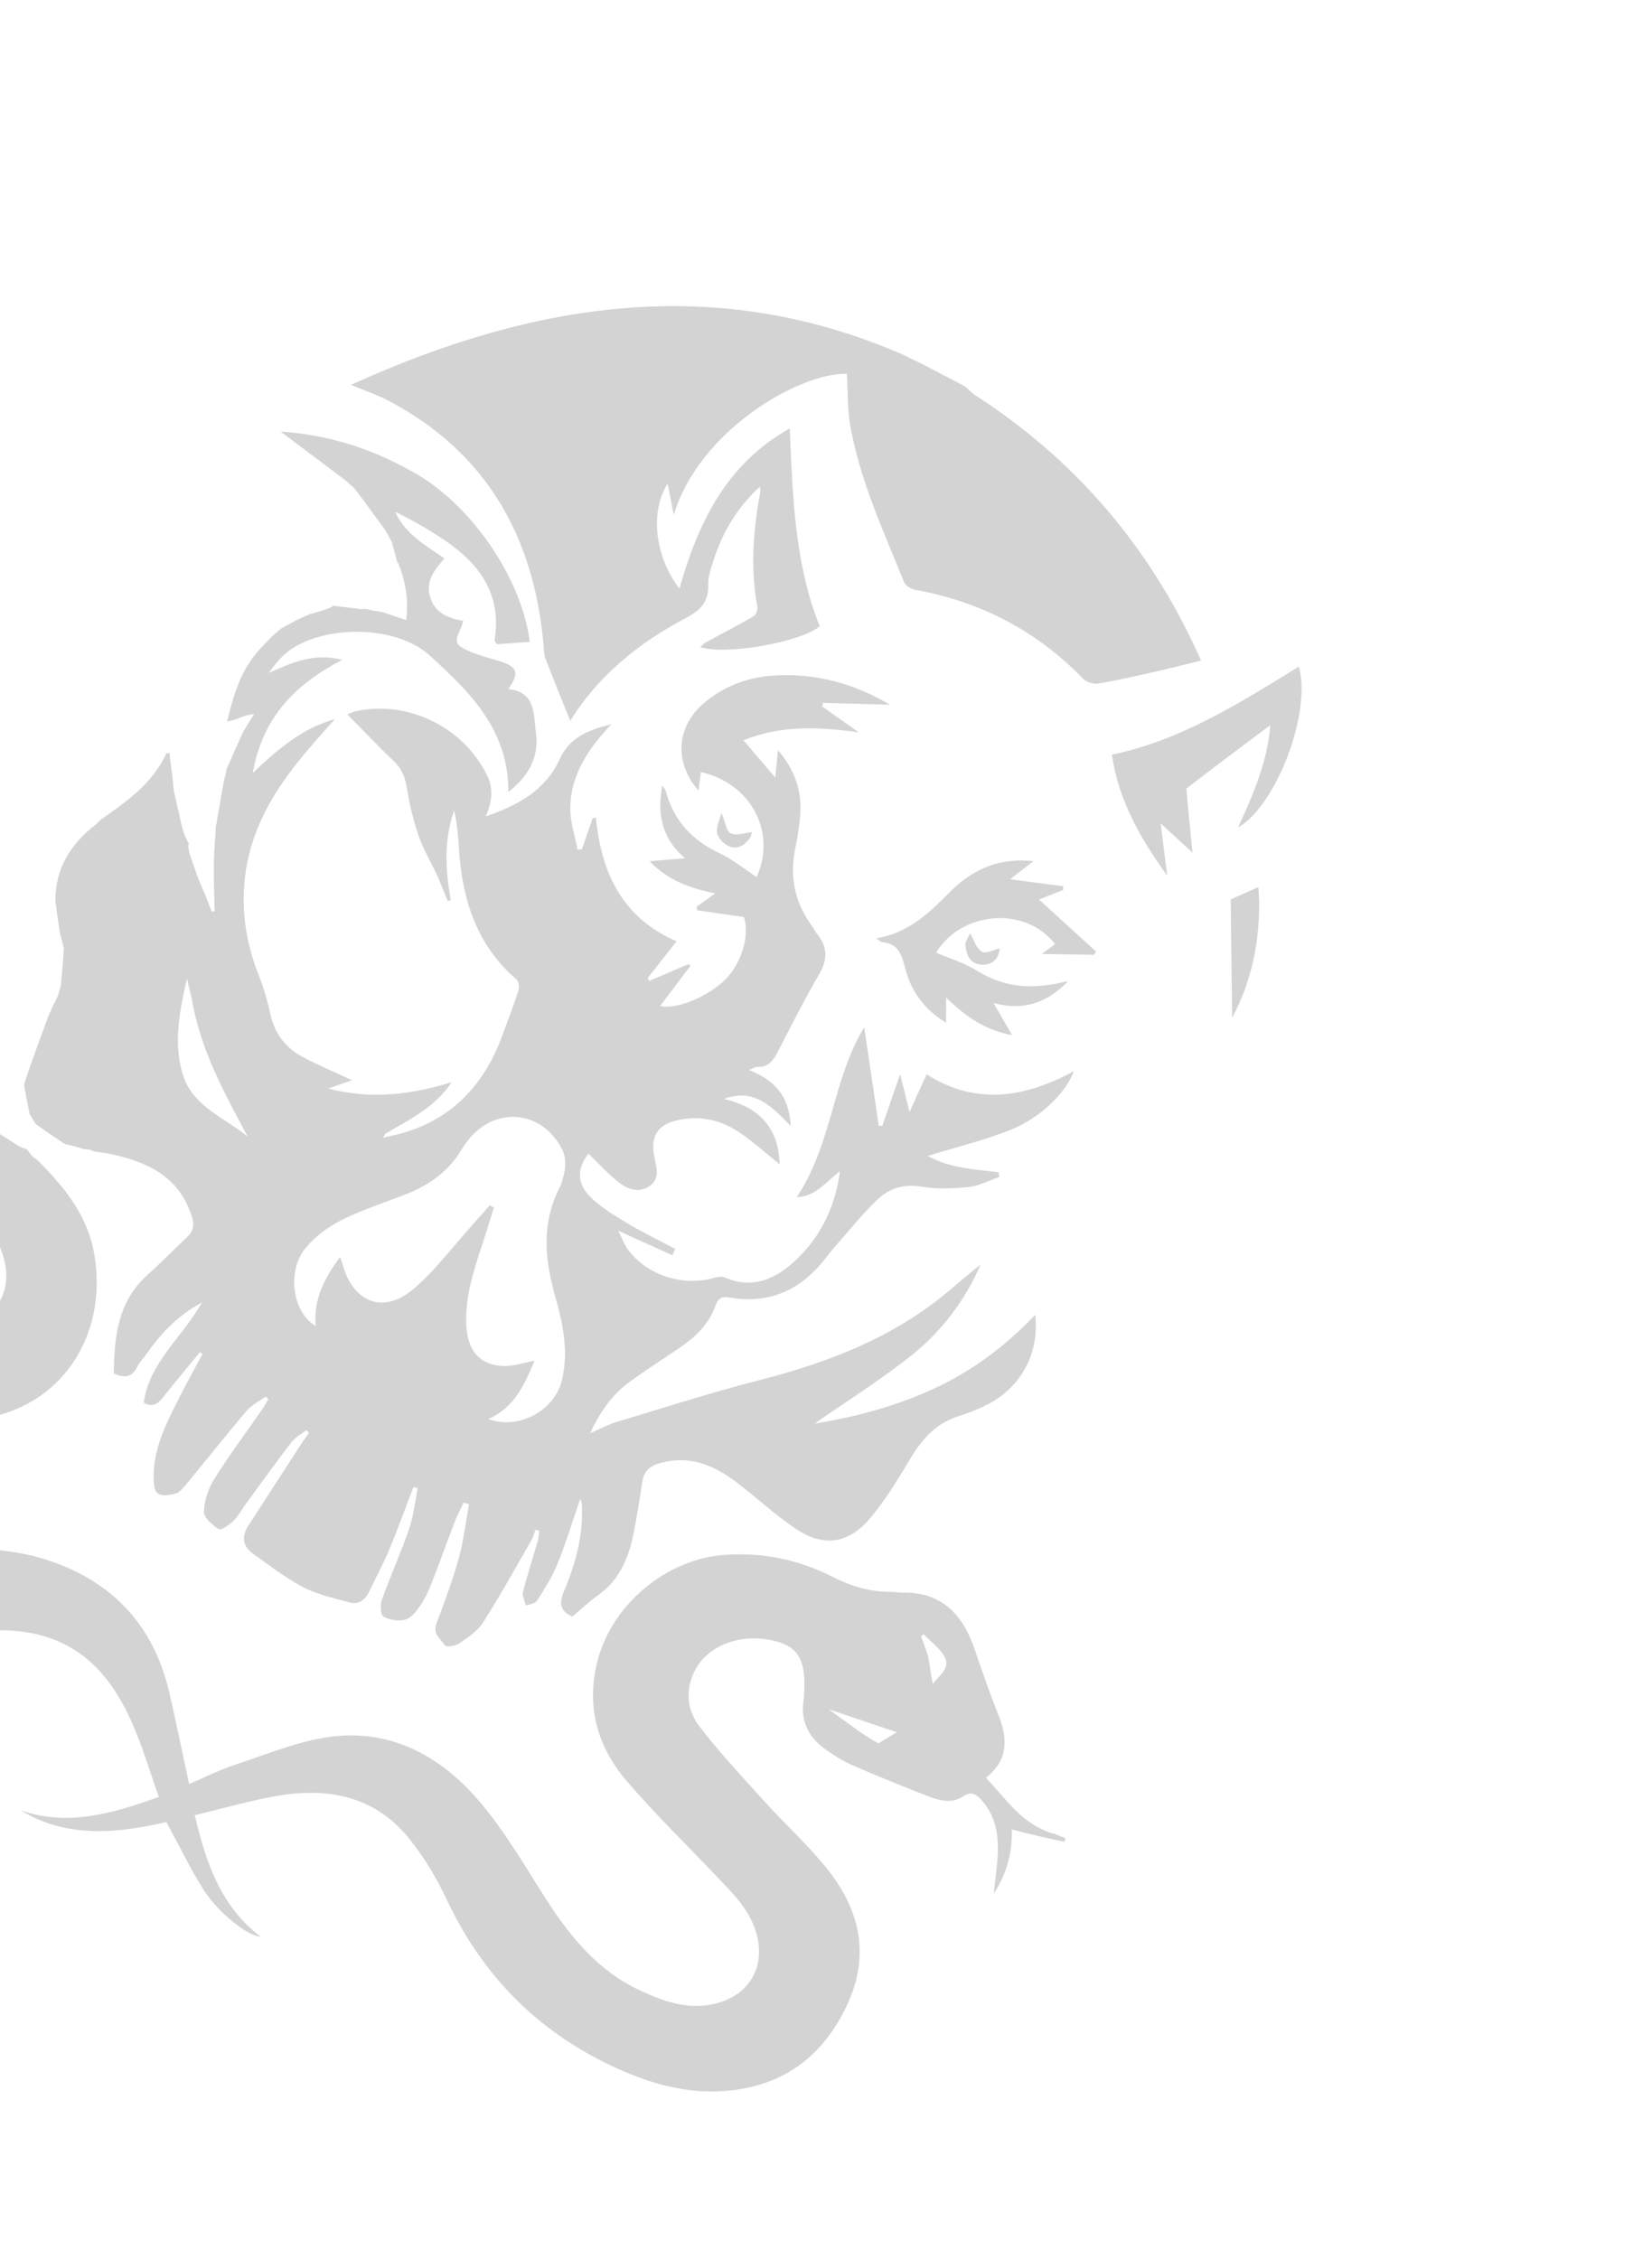 <svg width="639" height="874" viewBox="0 0 639 874" fill="lightgray" xmlns="http://www.w3.org/2000/svg">
<g clip-path="url(#clip0_141_757)">
<path d="M411.664 712.48C404.875 711.117 398.245 709.456 391.364 707.734C391.585 715.702 389.943 724.042 384.387 732.576C384.998 726.691 385.712 721.912 385.943 717.119C386.337 709.081 384.775 701.648 379.071 695.739C377.197 693.794 375.408 693.066 372.736 694.844C368.062 697.952 363.227 696.512 358.692 694.752C349.068 691.01 339.492 687.129 330.024 683.016C326.355 681.422 322.865 679.284 319.588 676.97C313.072 672.368 309.47 666.152 310.847 657.584C310.926 657.095 310.945 656.594 310.982 656.098C311.912 642.294 309.046 637.062 299.269 634.715C286.21 631.587 273.117 636.751 268.37 647.052C264.97 654.442 265.999 661.947 270.452 667.743C278.317 677.978 287.161 687.438 295.821 697.012C303.84 705.88 312.784 713.949 320.202 723.306C332.265 738.527 336.702 755.796 327.923 775.044C318.485 795.736 302.597 807.199 280.421 808.894C265.787 810.01 252.109 806.223 239.026 800.324C209.052 786.816 186.993 765.082 172.793 734.852C168.874 726.508 164 718.404 158.273 711.281C144.792 694.513 126.293 691.172 105.964 694.952C95.881 696.825 85.945 699.659 75.343 702.206C79.624 720.435 85.249 737.356 100.798 749.203C95.985 749.085 84.543 740.122 78.84 731.206C73.612 723.033 69.421 714.152 64.391 704.882C45.681 709.078 26.242 711.417 8.159 700.39C26.358 706.641 43.669 701.526 61.423 695.145C55.939 679.542 51.836 663.765 42.015 650.665C30.127 634.806 13.74 629.523 -5.463 630.909C-20.23 631.976 -35.125 634.589 -49.74 633.781C-84.104 631.882 -114.032 618.966 -136.285 592.07C-159.485 564.036 -148.69 531.215 -130.345 514.838C-121.125 506.61 -109.789 502.807 -98.055 503.792C-82.77 505.074 -67.681 508.145 -52.501 510.409C-43.547 511.746 -34.621 513.379 -25.604 514.152C-21.206 514.53 -16.47 513.843 -12.154 512.588C-1.295 509.434 4.226 499.694 1.893 488.603C0.281 480.922 -3.627 474.678 -9.641 469.852C-13.496 466.757 -17.86 465.99 -22.412 468.069C-25.517 469.489 -28.735 471.152 -31.21 473.473C-40.701 482.372 -50.727 481.45 -60.435 475.677C-71.377 469.172 -81.784 461.759 -92.377 454.671C-93.692 453.786 -94.935 452.61 -95.812 451.288C-96.953 449.568 -98.543 447.541 -98.446 445.684C-98.14 439.781 -101.978 439.475 -105.961 439.267C-113.138 438.899 -119.348 441.851 -124.987 446.174C-128.642 448.977 -132.027 452.145 -135.648 455.251C-134.241 449.324 -131.982 446.588 -119.206 435.298C-122.496 433.24 -125.794 431.369 -128.886 429.2C-132.539 426.635 -133.478 424.506 -132.252 421.867C-128.332 424.228 -124.777 426.587 -120.58 429.188C-119.398 429.522 -118.86 429.617 -118.324 429.716C-113.165 430.627 -108.006 431.537 -102.211 432.496C-101.141 432.559 -100.706 432.574 -100.041 432.773C-99.16 432.528 -98.511 432.1 -97.665 431.43C-97.398 430.788 -97.328 430.387 -97.258 429.985C-96.623 428.358 -95.99 426.734 -94.949 424.429C-94.168 423.086 -93.795 422.422 -93.419 421.755C-93.12 421.45 -92.82 421.145 -92.075 420.546C-90.835 419.627 -90.037 418.996 -89.241 418.367C-88.514 418.162 -87.787 417.957 -86.553 417.537C-81.93 416.237 -77.813 415.154 -73.696 414.071C-73.491 414.184 -73.275 414.2 -72.561 414.101C-70.744 413.655 -69.418 413.229 -68.092 412.802C-64.189 411.752 -60.286 410.702 -55.84 409.515C-54.775 409.148 -54.253 408.918 -53.731 408.688C-48.285 408.38 -42.785 407.538 -37.415 407.962C-34.086 408.224 -30.956 410.408 -27.246 412.168C-26.302 412.915 -25.848 413.222 -25.394 413.53C-25.175 413.908 -24.956 414.287 -24.33 415.062C-23.498 415.789 -23.072 416.121 -22.646 416.452C-22.357 416.931 -22.068 417.41 -21.429 418.326C-19.43 420.634 -17.781 422.506 -16.132 424.377C-14.3 426.834 -12.468 429.292 -10.192 432.121C-9.59 432.562 -9.433 432.631 -9.207 432.948C-8.978 433.249 -8.817 433.302 -8.451 433.592C-7.5 434.184 -6.754 434.539 -6.009 434.894C-1.759 437.6 2.491 440.305 7.242 443.367C8.643 444.023 9.541 444.322 10.44 444.621C11.001 445.43 11.562 446.24 12.614 447.42C13.671 448.226 14.239 448.662 14.807 449.097C24.951 459.322 34 470.338 36.496 485.357C42.632 522.284 16.843 551.934 -19.948 549.128C-36.841 547.837 -53.438 543.696 -70.214 541.1C-76.895 540.067 -83.689 539.093 -90.444 539.212C-99.14 539.368 -106.743 542.693 -110.959 551.409C-115.057 559.882 -113.167 567.814 -108.346 574.791C-100.041 586.813 -87.739 593.2 -74.212 597.303C-59.734 601.695 -44.724 600.799 -29.755 599.855C-13.315 598.822 3.003 598.353 18.85 603.679C43.784 612.063 59.566 628.939 65.573 655.111C68.215 666.609 70.576 678.185 73.159 690.172C79.097 687.633 84.834 684.678 90.852 682.707C103.116 678.691 115.369 673.504 127.926 671.866C150.776 668.885 169.721 678.993 184.254 695.52C194.615 707.298 202.647 721.288 211.191 734.649C220.625 749.395 231.422 762.477 247.536 769.987C256.545 774.187 265.775 777.554 276.091 775.247C290.179 772.102 296.742 760.208 292.152 746.566C289.159 737.661 282.592 731.593 276.48 725.142C265.039 713.059 253.052 701.459 242.257 688.801C231.077 675.696 226.545 660.016 231.178 642.299C236.927 620.317 258.108 603.019 280.43 601.487C295.097 600.48 308.889 603.356 321.761 609.874C329.119 613.599 336.642 615.929 344.947 615.826C346.244 615.812 347.532 616.133 348.827 616.103C364.154 615.74 372.423 624.487 377.052 638.191C379.929 646.702 382.919 655.185 386.219 663.52C389.811 672.578 390.123 680.908 381.341 687.713C389.152 695.953 395.053 705.206 406.303 709.003C407.144 709.284 407.409 709.338 407.693 709.288C408.993 709.87 410.29 710.446 412.018 711.018C412.239 711.398 412.029 711.793 411.664 712.48ZM339.773 674.414C342.316 672.877 344.858 671.344 346.902 670.109C338.063 667.13 329.346 664.195 320.498 661.216C324.202 663.901 327.659 666.43 331.142 668.92C333.74 670.775 336.376 672.578 339.773 674.414ZM-61.291 462.467C-54.803 464.45 -48.312 466.429 -41.824 468.411C-45.255 465.659 -49.216 463.586 -52.748 460.93C-56.403 458.183 -59.642 454.873 -63.064 451.812C-63.467 451.928 -63.872 452.048 -64.275 452.164C-63.482 455.433 -62.689 458.701 -61.291 462.467ZM-55.765 429.923C-50.171 427.566 -44.578 425.208 -38.573 422.678C-42.775 420.258 -46.95 417.622 -51.191 420.914C-53.527 422.727 -54.461 426.447 -55.765 429.923ZM359.033 640.797C359.6 644.26 360.168 647.723 360.767 651.4C363.506 648.002 367.963 645.214 365.173 640.577C363.219 637.334 359.909 634.965 357.204 632.206C356.895 632.467 356.582 632.727 356.269 632.986C357.131 635.361 357.997 637.738 359.033 640.797Z"/>
<path d="M373.357 149.549C374.858 150.784 375.833 152 377.074 152.8C415.62 177.635 444.498 211.162 463.644 253.458C463.846 253.903 464.05 254.346 464.588 255.522C458.374 257.042 452.6 258.543 446.79 259.854C439.464 261.506 432.135 263.201 424.748 264.426C422.909 264.731 420.248 263.9 418.969 262.58C401.052 244.093 379.417 232.783 354.139 228.194C352.509 227.898 350.323 226.699 349.762 225.312C341.802 205.641 332.85 186.302 328.959 165.113C327.743 158.494 328.009 151.55 327.588 144.609C309.206 144.077 270.263 166.689 260.621 199.207C259.847 195.261 259.072 191.315 258.247 187.115C251.364 197.875 253.215 215.231 262.808 227.741C270.049 202.107 280.989 179.469 305.477 165.73C306.602 192.16 307.386 218.133 317.052 242.257C309.722 248.473 280.738 253.581 270.866 250.328C271.676 249.612 272.214 248.936 272.904 248.56C279.097 245.185 285.367 241.958 291.473 238.423C292.377 237.9 293.158 235.859 292.951 234.752C290.177 219.931 291.335 205.132 294.08 190.313C294.16 189.88 294.014 189.409 293.912 188.271C285.061 196.432 279.436 205.979 275.968 216.877C275.011 219.884 273.843 223.071 273.94 226.102C274.155 232.799 271.074 236.043 265.291 239.083C246.977 248.71 231.18 261.625 220.574 278.87C217.41 270.958 214.094 262.795 210.91 254.576C210.403 253.266 210.43 251.711 210.309 250.258C206.741 207.597 188.059 175.032 150.543 155.155C146.234 152.871 141.546 151.304 135.777 148.876C207.151 116.43 277.637 105.876 349.47 137.298C357.516 141.132 365.236 145.234 373.357 149.549Z"/>
<path d="M23.523 381.322C23.969 376.675 24.415 372.027 24.707 366.798C24.081 364.382 23.609 362.548 23.137 360.715C22.736 358.089 22.335 355.463 21.919 352.26C21.745 350.667 21.586 349.652 21.428 348.638C21.314 336.078 27.158 326.615 37.267 318.772C38.136 317.99 38.533 317.563 38.931 317.135C48.723 310.201 58.713 303.471 64.36 291.501C65.091 291.289 65.43 291.44 65.77 291.592C65.77 291.592 65.718 291.61 65.613 291.938C65.903 294.997 66.298 297.728 66.694 300.459C66.867 302.22 67.039 303.981 67.32 306.368C68.09 309.819 68.75 312.641 69.41 315.464C69.846 317.493 70.281 319.522 70.986 321.87C71.255 322.189 71.308 322.263 71.198 322.494C71.745 323.978 72.403 325.231 73.103 326.517C73.145 326.551 73.096 326.651 72.786 326.809C72.793 327.988 73.111 329.008 73.371 330.356C73.82 331.861 74.327 333.039 74.809 334.53C75.398 336.346 76.011 337.849 76.603 339.669C77.062 340.889 77.542 341.791 77.985 342.973C78.4 344.033 78.851 344.813 79.318 345.948C80.192 348.436 81.052 350.568 81.912 352.7C82.288 352.628 82.664 352.556 83.04 352.484C82.958 350.697 82.875 348.91 82.9 346.785C82.866 344.419 82.726 342.392 82.711 340.038C82.777 337.371 82.716 335.029 82.687 332.632C82.717 332.577 82.692 332.456 82.84 332.194C82.895 331.354 82.803 330.775 82.868 329.881C83.036 327.946 83.047 326.327 83.216 324.426C83.382 322.876 83.39 321.607 83.398 320.339C84.34 315 85.282 309.661 86.334 303.645C86.503 302.514 86.563 302.06 86.796 301.378C87.04 300.6 87.109 300.052 87.358 299.214C87.564 298.48 87.591 298.036 87.617 297.592C89.642 292.949 91.666 288.306 94.134 282.934C95.799 280.235 97.022 278.267 98.244 276.3C95.535 276.434 93.665 277.34 91.737 278.078C90.487 278.556 89.153 278.791 87.856 279.134C90.21 269.395 92.897 259.795 99.737 251.998C101.381 250.123 103.125 248.341 105.324 246.107C106.854 244.806 107.884 243.916 108.914 243.024C110.606 242.109 112.299 241.195 114.497 239.995C116.625 239.001 118.248 238.293 119.871 237.585C122.77 236.79 125.669 235.996 128.511 234.75C128.455 234.297 128.561 234.318 128.561 234.318C131.98 234.731 135.401 235.145 139.409 235.61C140.546 235.631 141.093 235.599 141.641 235.569C142.627 235.825 143.614 236.081 145.102 236.373C146.239 236.494 146.875 236.58 147.51 236.667C150.499 237.671 153.488 238.675 157.149 239.904C158.084 231.898 156.862 224.78 154.025 217.774C153.616 217.727 153.686 217.664 153.686 217.664C153.056 215.146 152.426 212.628 151.547 209.591C150.548 207.759 149.797 206.445 149.047 205.132C145.213 199.848 141.378 194.563 137.061 188.849C135.428 187.42 134.277 186.423 133.125 185.426C125.337 179.58 117.55 173.734 108.532 166.963C128.364 168.309 145.346 174.201 161.287 183.493C182.728 195.991 201.89 224.006 204.911 248.311C200.495 248.624 196.162 248.931 192.237 249.209C191.615 248.234 191.259 247.939 191.299 247.7C193.991 231.434 186.789 219.858 174.769 210.979C167.954 205.944 160.494 201.802 152.827 197.939C156.696 206.566 164.406 210.847 171.913 216.036C168.059 220.379 164.462 224.912 166.398 231.083C168.308 237.169 173.349 239.177 179.198 240.18C178.86 241.244 178.706 242.041 178.368 242.751C175.651 248.455 175.835 249.476 181.646 251.994C185.475 253.653 189.615 254.598 193.606 255.891C200.212 258.03 200.957 260.39 196.584 266.605C207.367 267.538 206.38 276.711 207.325 283.766C208.554 292.946 204.309 300.42 196.652 306.385C196.742 282.122 181.492 267.522 166.19 253.551C153.569 242.028 126.602 241.556 112.409 251.293C109.076 253.58 106.423 256.922 103.892 260.369C112.747 256.456 121.234 252.391 132.342 255.29C113.991 264.797 101.511 277.689 97.752 299.065C107.564 289.692 117.051 281.669 129.504 278.215C125.578 282.696 121.562 287.098 117.745 291.671C106.697 304.91 97.785 319.261 95.119 336.692C92.953 350.86 94.927 364.364 100.141 377.434C102.066 382.257 103.496 387.354 104.616 392.462C106.332 400.284 110.882 405.668 117.586 409.173C123.42 412.222 129.508 414.788 136.165 417.885C133.321 418.882 130.825 419.758 126.989 421.102C143.785 425.494 159.122 423.393 174.673 418.671C168.355 428.244 158.749 432.909 149.043 438.582C148.441 439.398 148.389 439.815 148.337 440.233C148.76 440.078 149.182 439.922 149.605 439.767C171.909 435.521 186.463 422.016 194.323 400.517C196.444 394.717 198.675 388.951 200.576 383.082C200.972 381.858 200.638 379.644 199.785 378.909C184.363 365.636 178.656 347.82 177.492 327.787C177.214 322.997 176.738 318.226 175.666 313.509C171.595 325.068 172.294 336.649 174.362 348.262C173.961 348.334 173.56 348.406 173.158 348.478C171.786 345.145 170.516 341.761 169.017 338.491C166.718 333.478 163.781 328.727 161.997 323.528C159.897 317.403 158.345 310.995 157.311 304.562C156.647 300.425 155.28 297.245 152.301 294.413C146.331 288.736 140.653 282.741 134.336 276.352C135.777 275.822 136.847 275.267 137.972 275.039C158.17 270.944 179.161 281.35 188.339 299.792C190.867 304.871 190.49 309.851 187.849 315.85C200.453 311.482 210.952 305.803 216.531 293.6C220.543 284.823 228.204 282.309 236.442 280.177C227.633 289.581 220.554 299.797 220.606 313.039C220.627 318.284 222.42 323.47 223.406 328.683C223.955 328.646 224.503 328.61 225.052 328.573C226.459 324.547 227.867 320.521 229.274 316.494C229.68 316.422 230.086 316.351 230.492 316.28C232.588 337.739 240.708 355.069 261.697 364.139C257.616 369.328 254.094 373.806 250.572 378.284C250.748 378.677 250.924 379.07 251.1 379.463C256.18 377.299 261.261 375.136 266.343 372.973C266.595 373.185 266.847 373.396 267.099 373.608C263.17 378.803 259.241 383.998 255.351 389.14C261.479 390.765 273.979 385.554 280.79 378.722C286.138 373.356 290.35 362.291 287.702 354.75C281.563 353.861 275.592 352.996 269.622 352.132C269.578 351.672 269.533 351.213 269.489 350.753C271.611 349.226 273.732 347.699 276.634 345.611C266.863 343.61 258.479 340.661 251.265 333.149C256.108 332.747 260.106 332.415 264.93 332.014C256.153 324.437 254.112 315.351 256.144 303.912C256.929 305.065 257.368 305.454 257.497 305.937C260.586 317.49 267.742 325.153 278.357 330.087C283.474 332.465 287.952 336.205 292.663 339.291C300.434 322.152 290.712 303.113 271.109 298.662C270.814 300.993 270.522 303.302 270.198 305.864C260.508 294.829 261.615 280.724 272.724 271.618C280.557 265.197 289.584 261.917 299.435 261.321C315.569 260.344 330.411 264.442 344.24 272.632C335.601 272.388 326.963 272.145 318.325 271.901C318.235 272.371 318.145 272.841 318.055 273.311C322.753 276.64 327.45 279.969 332.149 283.298C317.088 281.202 302.381 280.425 287.553 286.359C291.679 291.199 295.55 295.74 299.866 300.804C300.21 297.37 300.526 294.214 300.927 290.204C307.067 297.416 310.068 305.19 309.575 314.231C309.315 319.013 308.513 323.817 307.553 328.538C305.369 339.278 307.46 348.87 313.593 357.534C314.532 358.86 315.276 360.339 316.275 361.611C320.026 366.382 320.204 371.074 316.972 376.662C311.368 386.35 306.254 396.331 301.166 406.308C299.334 409.901 297.542 412.933 293.001 412.718C292.182 412.679 291.314 413.305 289.673 413.925C299.451 417.772 305.347 423.909 305.836 435.59C298.408 427.851 291.459 420.794 280.076 425.137C293.313 428.279 301.174 435.922 301.557 450.376C296.117 446.039 291.176 441.483 285.643 437.841C278.558 433.177 270.574 431.389 261.937 433.392C254.537 435.109 251.746 439.203 252.948 446.737C253 447.062 253.087 447.381 253.143 447.705C253.816 451.552 255.414 455.795 251.453 458.708C247.396 461.693 242.959 460.131 239.624 457.617C235.245 454.316 231.567 450.065 227.627 446.262C223.397 451.691 222.907 457.536 228.147 462.832C232.257 466.987 237.491 470.101 242.545 473.143C248.583 476.777 254.961 479.841 261.192 483.152C260.81 483.964 260.429 484.776 260.048 485.587C253.45 482.596 246.852 479.604 239.146 476.11C240.587 478.996 241.388 481.352 242.776 483.257C250.165 493.398 264.319 497.887 276.573 494.253C277.744 493.906 279.255 493.71 280.285 494.164C290.135 498.508 298.807 495.522 306.495 488.686C316.816 479.508 322.885 467.904 324.9 453.133C319.41 457.113 315.751 462.837 308.178 463.121C321.926 442.605 321.989 417.53 334.276 397.436C336.165 410.206 338.046 422.921 339.927 435.635C340.397 435.558 340.868 435.48 341.338 435.403C343.474 429.2 345.61 422.997 348.186 415.516C349.518 420.916 350.503 424.915 351.803 430.187C354.305 424.668 356.193 420.504 358.415 415.602C377.278 427.608 396.187 424.83 415.386 414.376C412.26 422.705 402.645 432.348 390.982 437.042C380.711 441.176 369.878 443.764 358.889 447.16C367.232 451.932 376.844 452.334 386.229 453.489C386.326 454.102 386.423 454.715 386.52 455.328C382.585 456.678 378.707 458.785 374.706 459.201C368.606 459.831 362.28 460.062 356.321 459.047C349.536 457.892 343.9 459.726 339.23 464.213C333.627 469.596 328.703 475.722 323.545 481.582C321.564 483.832 319.778 486.257 317.853 488.56C308.366 499.908 296.456 504.357 282.374 501.982C279.242 501.455 277.865 501.962 276.683 505.269C274.176 512.285 268.967 517.246 262.963 521.343C256.403 525.82 249.685 530.067 243.28 534.767C236.773 539.543 232.248 546.052 228.208 554.458C232.3 552.699 235.29 551.06 238.461 550.106C256.815 544.587 275.091 538.686 293.62 533.947C320.099 527.175 345.215 517.633 366.776 499.617C370.923 496.15 374.956 492.538 379.297 489.222C373.159 503.335 363.987 515.308 352.135 524.677C340.437 533.92 327.781 541.883 315.151 550.679C331.092 548.18 346.446 544.01 361.208 537.218C376.012 530.405 388.881 520.763 400.414 508.665C402.193 523.842 394.516 537.465 380.796 543.916C377.671 545.382 374.458 546.731 371.18 547.719C362.595 550.299 356.994 556.192 352.42 563.79C347.702 571.631 342.938 579.577 337.179 586.623C328.496 597.238 318.787 598.778 307.753 591.375C299.614 585.915 292.404 579.073 284.542 573.169C275.87 566.657 266.466 562.761 255.05 566.083C250.948 567.277 248.991 569.366 248.385 573.501C247.398 580.243 246.31 586.982 244.97 593.669C243.088 603.067 239.389 611.433 231.179 617.232C227.701 619.69 224.594 622.697 221.413 625.376C216.794 623.318 216.102 620.423 218.07 615.79C222.601 605.122 225.623 594.055 225.092 582.37C225.058 581.599 225.024 580.828 224.387 579.978C221.518 588.314 218.961 596.777 215.662 604.943C213.629 609.975 210.615 614.666 207.686 619.278C206.99 620.373 204.863 620.553 203.396 621.151C202.997 619.355 201.911 617.401 202.314 615.795C203.971 609.191 206.114 602.696 208.004 596.138C208.369 594.867 208.399 593.501 208.584 592.18C208.086 592.066 207.591 591.947 207.094 591.832C206.593 593.171 206.267 594.612 205.564 595.832C199.411 606.51 193.459 617.32 186.836 627.697C184.702 631.04 180.924 633.479 177.549 635.797C176.104 636.788 172.566 637.259 172.067 636.504C170.458 634.055 167.299 632.129 168.854 627.998C171.969 619.725 175.082 611.408 177.439 602.912C179.344 596.048 180.138 588.898 181.426 581.871C180.728 581.676 180.033 581.476 179.335 581.281C178.137 583.857 176.787 586.379 175.769 589.021C172.827 596.655 170.102 604.367 167.117 611.983C165.903 615.083 164.546 618.215 162.692 620.944C161.155 623.206 159.051 625.889 156.732 626.571C154.148 627.328 150.691 626.667 148.306 625.359C147.209 624.76 147.005 620.876 147.698 618.939C151.017 609.68 155.081 600.672 158.273 591.376C160 586.347 160.514 580.915 161.576 575.666C161.017 575.55 160.458 575.433 159.899 575.317C156.788 583.412 153.847 591.578 150.508 599.578C148.196 605.117 145.313 610.42 142.725 615.847C141.144 619.16 138.56 620.825 135.163 619.886C129.145 618.22 122.842 616.919 117.389 614.068C110.444 610.434 104.132 605.543 97.725 600.942C94.08 598.319 93.276 594.586 95.87 590.528C102.694 579.85 109.61 569.237 116.507 558.609C117.455 557.148 118.499 555.748 119.499 554.319C119.185 553.961 118.872 553.599 118.558 553.241C116.59 554.779 114.205 555.988 112.728 557.911C106.644 565.83 100.83 573.96 94.93 582.023C93.354 584.177 92.078 586.645 90.19 588.453C88.612 589.967 85.459 592.119 84.553 591.539C82.109 589.972 78.845 587.108 78.904 584.747C79.011 580.537 80.573 575.853 82.856 572.207C88.606 563.023 95.108 554.31 101.284 545.393C102.19 544.085 102.97 542.689 103.808 541.334C103.485 540.966 103.162 540.599 102.839 540.231C100.319 542.069 97.333 543.495 95.363 545.811C87.396 555.179 79.772 564.854 71.936 574.338C70.76 575.761 69.259 577.527 67.675 577.877C60.776 579.405 59.382 578.128 59.437 570.905C59.515 560.78 63.702 551.822 68.146 542.995C71.393 536.545 74.898 530.222 78.288 523.843C77.962 523.597 77.634 523.356 77.308 523.111C72.531 528.939 67.675 534.704 63.014 540.624C61.017 543.159 59.008 544.541 55.603 542.675C57.687 527.184 70.28 517.617 78.161 503.862C68.271 509.179 61.929 516.228 56.387 524.172C55.337 525.677 53.935 526.99 53.153 528.612C51.065 532.944 48.007 533.192 44.003 531.322C44.232 517.357 45.41 503.685 57.014 493.247C62.201 488.58 67.079 483.557 72.17 478.777C74.788 476.319 75.316 473.889 74.148 470.35C69.137 455.163 57.23 449.475 42.467 446.374C39.973 445.931 38.144 445.685 36.315 445.439C35.964 445.258 35.613 445.076 34.674 444.76C33.633 444.612 33.181 444.599 32.729 444.587C31.649 444.259 30.569 443.932 28.871 443.457C27.171 443.043 26.09 442.778 25.01 442.514C21.374 440.09 17.739 437.666 13.766 434.751C12.755 433.143 12.081 432.026 11.407 430.91C11.346 430.451 11.286 429.993 11.07 429.024C10.377 425.563 9.842 422.615 9.306 419.666C9.801 418.084 10.246 416.485 10.801 414.923C13.333 407.794 15.896 400.676 18.781 392.917C19.433 391.505 19.752 390.731 20.072 389.957C20.732 388.662 21.392 387.367 22.323 385.447C22.903 383.655 23.213 382.488 23.523 381.322ZM216.957 458.427C218.528 453.601 219.741 448.805 217.129 444.022C208.852 428.863 190.329 427.947 180.211 442.221C179.729 442.902 179.225 443.573 178.804 444.293C173.766 452.915 166.242 458.359 157.277 461.892C151.312 464.242 145.247 466.313 139.303 468.718C131.317 471.95 123.8 475.982 118.101 482.92C110.949 491.626 113.006 507.727 122.147 512.972C121.132 502.737 125.471 494.512 131.555 486.244C132.811 489.731 133.453 492.667 134.839 495.159C140.438 505.227 150.32 507.037 160.372 498.283C168.664 491.062 175.422 481.99 182.847 473.727C185.072 471.251 187.254 468.735 189.456 466.238C189.978 466.532 190.5 466.827 191.022 467.12C189.518 471.939 188.076 476.778 186.495 481.573C182.937 492.367 179.381 503.173 180.543 514.685C181.441 523.585 186.891 528.646 195.716 528.443C199.158 528.364 202.607 527.187 206.743 526.374C202.83 535.868 198.859 544.613 188.883 548.943C200.572 553.314 214.499 545.779 217.356 533.876C220.022 522.762 217.756 512.108 214.804 501.678C210.754 487.37 209.093 473.267 216.957 458.427ZM74.244 386.667C73.603 383.973 72.963 381.28 72.322 378.587C69.42 391.087 67.062 403.31 70.555 415.23C74.305 428.031 86.676 432.157 95.839 439.758C86.93 422.968 77.622 406.516 74.244 386.667ZM122.178 513.992L122.416 514.225C122.416 514.225 122.46 513.901 122.178 513.992Z"/>
<path d="M412.983 379.763C405.209 387.667 396.238 391.288 384.282 388.008C386.817 392.387 388.857 395.913 391.482 400.449C380.969 398.522 373.477 393.238 365.954 385.879C365.958 389.612 365.96 392.282 365.964 395.644C357.279 390.453 352.223 383.061 349.953 373.953C348.653 368.737 347.057 364.894 341.219 364.512C340.718 364.479 340.265 363.905 338.941 363.006C351.282 360.969 359.309 353.3 367.14 345.349C376.04 336.313 386.416 331.651 399.717 333.14C396.505 335.637 393.762 337.77 390.719 340.136C397.896 341.085 404.562 341.967 411.228 342.849C411.234 343.325 411.239 343.801 411.245 344.278C408.164 345.492 405.083 346.708 401.867 347.976C409.375 354.818 416.643 361.443 423.911 368.067C423.687 368.497 423.46 368.925 423.232 369.354C416.917 369.263 410.599 369.169 403.018 369.059C405.272 367.349 406.683 366.279 408.096 365.207C396.538 350.272 371.814 352.53 362.09 368.529C367.351 370.809 373.098 372.514 377.999 375.584C388.943 382.438 400.431 382.815 412.786 379.56C412.999 379.82 412.983 379.763 412.983 379.763Z"/>
<path d="M458.9 305.052C459.585 313.195 460.375 320.966 461.276 329.858C457.207 326.114 453.654 322.844 448.951 318.517C449.841 325.634 450.566 331.469 451.478 338.748C440.892 324.067 432.728 309.68 430.08 291.94C457.056 286.349 479.599 271.873 502.397 257.886C507.434 275.258 493.882 311.406 478.894 320.137C484.852 307.139 490.326 294.411 491.353 280.513C480.465 288.651 469.739 296.668 458.9 305.052Z"/>
<path d="M487.057 348.859C487.144 364.707 484.157 379.528 476.599 393.743C476.41 378.407 476.222 363.429 476.03 347.962C478.918 346.671 482.491 345.07 486.741 343.166C486.845 345.134 486.932 346.814 487.057 348.859Z"/>
<path d="M290.316 323.784C288.072 327.203 285.131 328.848 281.792 327.284C279.884 326.39 277.79 324.245 277.379 322.273C276.927 320.105 278.313 317.489 279.048 314.449C280.569 318.093 280.959 321.623 282.632 322.391C284.814 323.394 288.012 322.209 290.851 321.958C290.854 321.947 290.655 322.715 290.316 323.784Z"/>
<path d="M373.423 364.677C374.203 363.051 374.881 361.775 375.261 361.061C376.755 363.628 377.638 366.939 379.734 368.162C381.332 369.096 384.467 367.382 386.678 366.898C386.318 370.781 384.116 373.191 380.123 373.189C375.915 373.187 373.508 370.299 373.423 364.677Z"/>
</g>
<defs>
<clipPath id="clip0_141_757">
<rect width="619.27" height="660.466" fill="white" transform="translate(91.915) rotate(27.985)"/>
</clipPath>
</defs>
</svg>
